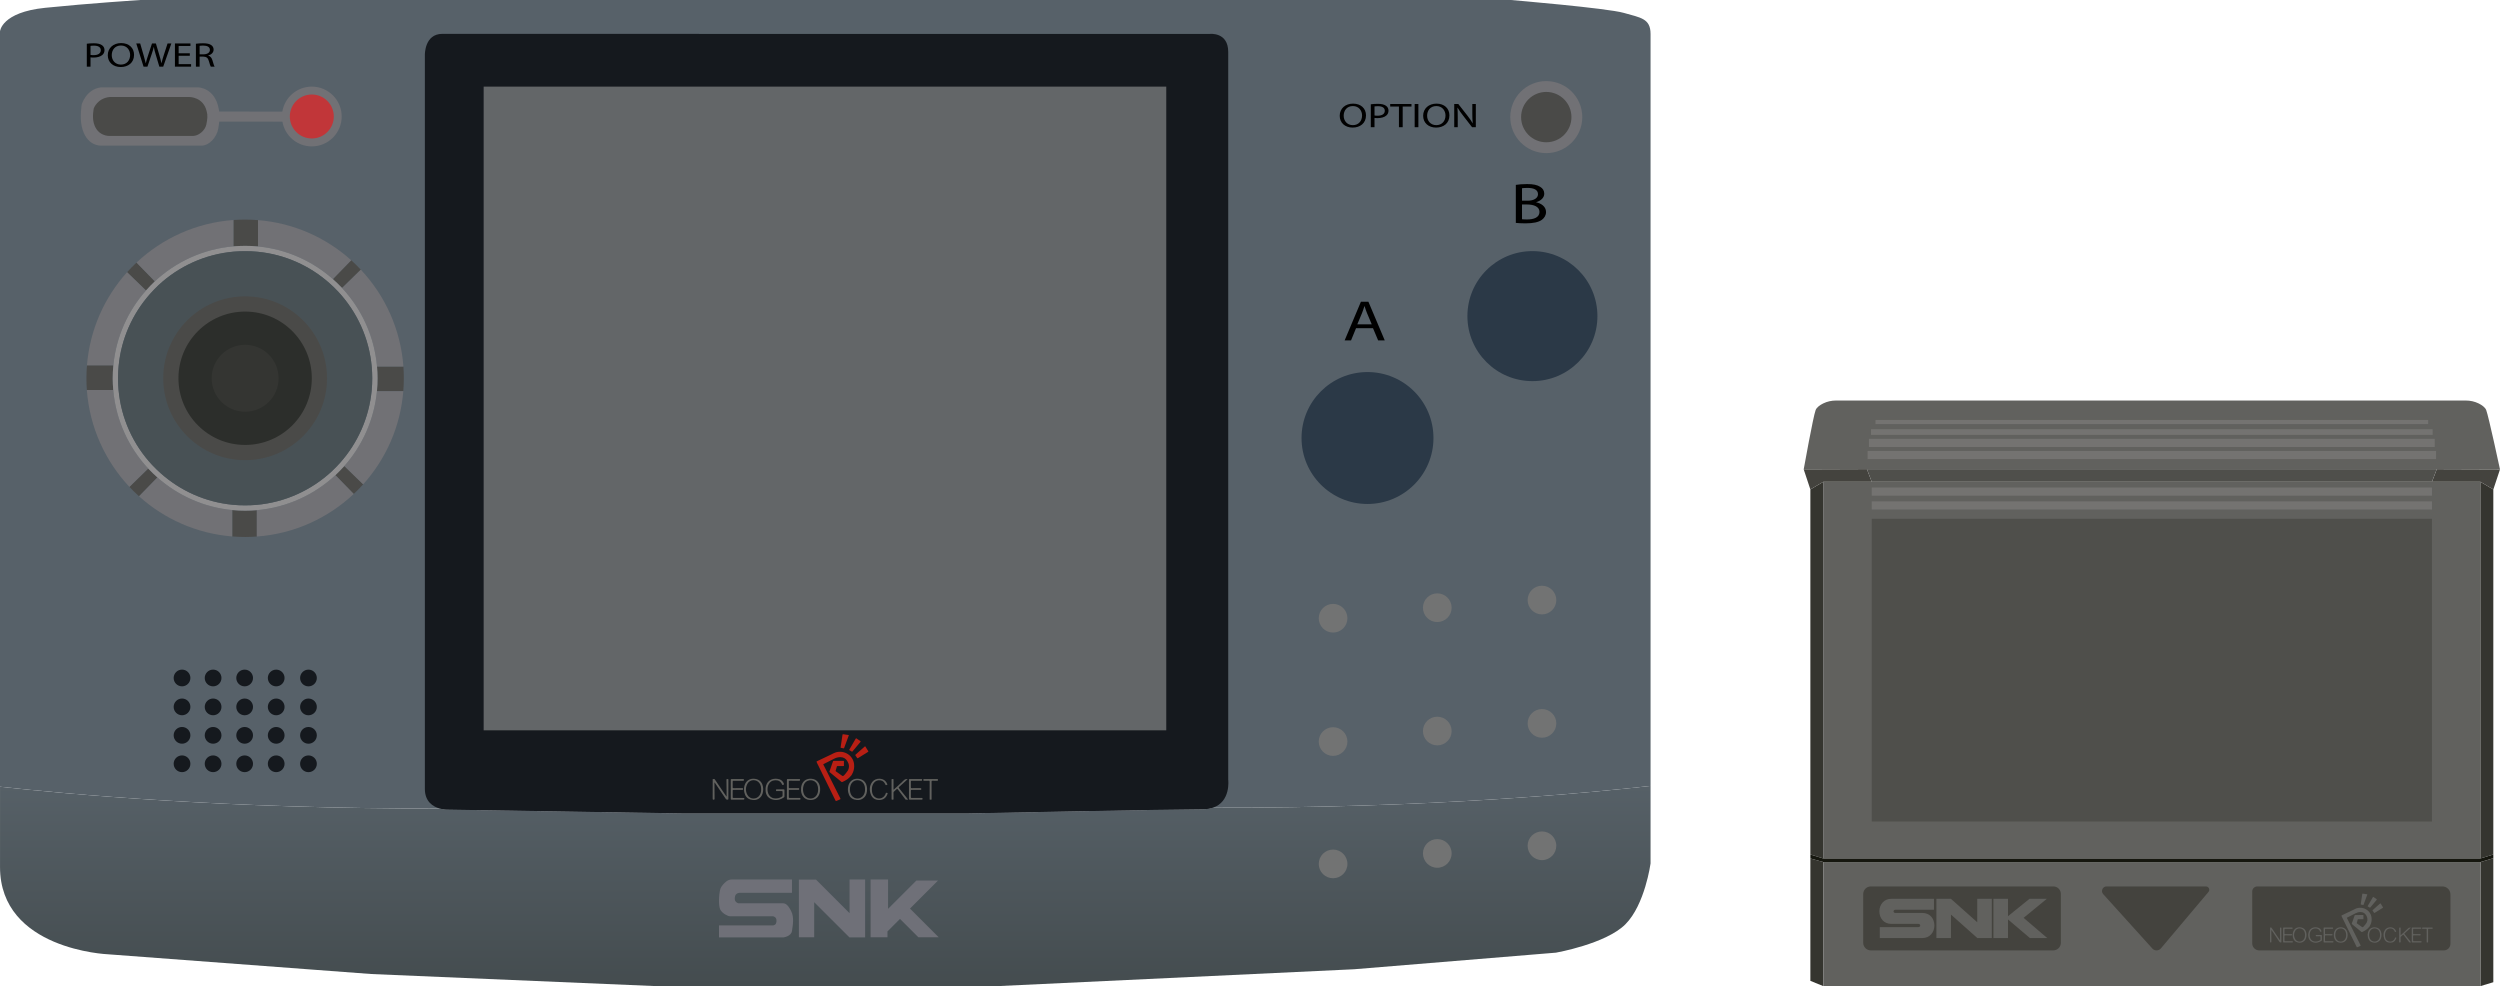 <svg enable-background="new 0 0 653.75 257.87" viewBox="0 0 653.75 257.87" xmlns="http://www.w3.org/2000/svg" xmlns:xlink="http://www.w3.org/1999/xlink"><linearGradient id="a" gradientUnits="userSpaceOnUse" x1="215.81" x2="215.81" y1="257.87" y2="205.52"><stop offset="0" stop-color="#444c4f"/><stop offset="1" stop-color="#566067"/></linearGradient><path d="m431.621 205.52v5.85 14.42s-1.459 10.79-6.585 15.92c-5.116 5.12-18.147 7.41-18.147 7.41l-52.803 4.34-93.265 4.41h-89.268l-74.448-3.16-68.952-5.17s-28.15-1.17-28.15-22.83v-20.98c16.968 1.87 59.619 5.83 115.06 5.7 1.029.29 1.859.28 1.859.28l62.287 1h73.289s54.123-1.09 61.867-1.09c1.059 0 1.949-.14 2.708-.4 57.308.14 99.459-3.98 114.548-5.7z" fill="url(#a)"/><path d="m431.621 8.87v196.65c-15.09 1.72-57.24 5.84-114.551 5.7-.759.26-1.649.4-2.708.4-7.745 0-61.867 1.09-61.867 1.09h-73.289l-62.287-1s-.829.01-1.859-.28c-55.442.13-98.092-3.83-115.06-5.7v-.86c0-54.65 0-184 0-184v-12.66s.33-5 11.822-6.17c11.492-1.17 24.823-2.04 24.823-2.04h358.412s25.233 2.12 29.569 3.37c4.327 1.25 6.995 1.42 6.995 5.5z" fill="#576169"/><path d="m317.141 211.22c-.76.26-1.65.4-2.71.4-7.75 0-61.91 1.09-61.91 1.09h-73.34l-62.33-1s-.83.01-1.86-.28c-1.68-.47-3.89-1.73-3.89-5.14 0-5.5 0-191.92 0-191.92s-.13-5.52 4.58-5.52 100.17.02 100.17.02h100.5s4.83-.58 4.83 4.71 0 190.29 0 190.29.75 5.78-4.04 7.35z" fill="#15191e"/><path d="m126.476 22.65h178.5v168.328h-178.5z" fill="#636668"/><path d="m89.351 30.46c0 4.32-3.5 7.82-7.81 7.82-3.86 0-7.06-2.79-7.69-6.47l-16.52-.02c-.05.57-.14 1.17-.25 1.82-.41 2.42-2.5 4.46-4.26 4.46-4.66 0-26.42 0-26.42 0s-3.86.28-5.03-5.04c-.55-2.52.01-5.75.01-5.75s1.16-3.96 5.02-4.43h25.4s4.32 0 5.38 5.53c.06.26.11.51.14.78l16.51.03c.61-3.71 3.82-6.54 7.71-6.54 4.31 0 7.81 3.5 7.81 7.81z" fill="#717175"/><path d="m28.663 25.373h20.938s3.562 0 4.435 3.696c.315 1.036.21 2.111-.081 3.5-.339 1.614-2.063 2.983-3.51 2.982-3.844 0-21.781 0-21.781 0s-3.187.186-4.146-3.373c-.454-1.684.004-3.844.004-3.844s.954-2.648 4.141-2.961z" fill="#4a4a48"/><circle cx="81.538" cy="30.463" fill="#c13639" r="5.75"/><circle cx="357.601" cy="114.54" fill="#2b3947" r="17.25"/><circle cx="400.726" cy="82.665" fill="#2b3947" r="17"/><path d="m344.851 161.665c0-2.071 1.679-3.75 3.75-3.75s3.75 1.679 3.75 3.75-1.679 3.75-3.75 3.75-3.75-1.679-3.75-3.75zm3.75 36c2.071 0 3.75-1.679 3.75-3.75s-1.679-3.75-3.75-3.75-3.75 1.679-3.75 3.75 1.678 3.75 3.75 3.75zm0 24.495c-2.07 0-3.75 1.68-3.75 3.76 0 2.07 1.68 3.74 3.75 3.74s3.75-1.67 3.75-3.74c0-2.08-1.68-3.76-3.75-3.76zm27.25-59.495c2.071 0 3.75-1.679 3.75-3.75s-1.679-3.75-3.75-3.75-3.75 1.679-3.75 3.75 1.678 3.75 3.75 3.75zm0 32.25c2.071 0 3.75-1.679 3.75-3.75s-1.679-3.75-3.75-3.75-3.75 1.679-3.75 3.75 1.678 3.75 3.75 3.75zm0 24.505c-2.07 0-3.75 1.67-3.75 3.74 0 2.08 1.68 3.76 3.75 3.76s3.75-1.68 3.75-3.76c0-2.07-1.68-3.74-3.75-3.74zm27.375-58.755c2.071 0 3.75-1.679 3.75-3.75s-1.679-3.75-3.75-3.75-3.75 1.679-3.75 3.75 1.678 3.75 3.75 3.75zm0 32.25c2.071 0 3.75-1.679 3.75-3.75s-1.679-3.75-3.75-3.75-3.75 1.679-3.75 3.75 1.678 3.75 3.75 3.75zm.005 24.505c-2.08 0-3.76 1.67-3.76 3.74 0 2.08 1.68 3.76 3.76 3.76 2.07 0 3.74-1.68 3.74-3.76 0-2.07-1.67-3.74-3.74-3.74z" fill="#727373"/><path d="m45.413 177.29c0-1.208.979-2.188 2.188-2.188s2.187.979 2.187 2.188-.979 2.188-2.187 2.188-2.188-.98-2.188-2.188zm2.188 9.75c1.208 0 2.187-.979 2.187-2.188s-.979-2.188-2.187-2.188-2.188.979-2.188 2.188.979 2.188 2.188 2.188zm0 7.438c1.208 0 2.187-.979 2.187-2.188s-.979-2.188-2.187-2.188-2.188.979-2.188 2.188.979 2.188 2.188 2.188zm0 7.437c1.208 0 2.187-.979 2.187-2.188s-.979-2.188-2.187-2.188-2.188.979-2.188 2.188.979 2.188 2.188 2.188zm8.125-22.437c1.208 0 2.187-.979 2.187-2.188s-.979-2.188-2.187-2.188-2.188.979-2.188 2.188.979 2.188 2.188 2.188zm0 7.562c1.208 0 2.187-.979 2.187-2.188s-.979-2.188-2.187-2.188-2.188.979-2.188 2.188.979 2.188 2.188 2.188zm0 7.438c1.208 0 2.187-.979 2.187-2.188s-.979-2.188-2.187-2.188-2.188.979-2.188 2.188.979 2.188 2.188 2.188zm0 7.437c1.208 0 2.187-.979 2.187-2.188s-.979-2.188-2.187-2.188-2.188.979-2.188 2.188.979 2.188 2.188 2.188zm8.25-22.437c1.208 0 2.187-.979 2.187-2.188s-.979-2.188-2.187-2.188-2.188.979-2.188 2.188.979 2.188 2.188 2.188zm0 7.562c1.208 0 2.187-.979 2.187-2.188s-.979-2.188-2.187-2.188-2.188.979-2.188 2.188.979 2.188 2.188 2.188zm0 7.438c1.208 0 2.187-.979 2.187-2.188s-.979-2.188-2.187-2.188-2.188.979-2.188 2.188.979 2.188 2.188 2.188zm0 7.437c1.208 0 2.187-.979 2.187-2.188s-.979-2.188-2.187-2.188-2.188.979-2.188 2.188.979 2.188 2.188 2.188zm8.25-22.437c1.208 0 2.187-.979 2.187-2.188s-.979-2.188-2.187-2.188-2.188.979-2.188 2.188.979 2.188 2.188 2.188zm0 7.562c1.208 0 2.187-.979 2.187-2.188s-.979-2.188-2.187-2.188-2.188.979-2.188 2.188.979 2.188 2.188 2.188zm0 7.438c1.208 0 2.187-.979 2.187-2.188s-.979-2.188-2.187-2.188-2.188.979-2.188 2.188.979 2.188 2.188 2.188zm0 7.437c1.208 0 2.187-.979 2.187-2.188s-.979-2.188-2.187-2.188-2.188.979-2.188 2.188.979 2.188 2.188 2.188zm8.437-22.437c1.208 0 2.188-.979 2.188-2.188s-.979-2.188-2.188-2.188c-1.208 0-2.187.979-2.187 2.188s.979 2.188 2.187 2.188zm0 7.562c1.208 0 2.188-.979 2.188-2.188s-.979-2.188-2.188-2.188c-1.208 0-2.187.979-2.187 2.188s.979 2.188 2.187 2.188zm0 7.438c1.208 0 2.188-.979 2.188-2.188s-.979-2.188-2.188-2.188c-1.208 0-2.187.979-2.187 2.188s.979 2.188 2.187 2.188zm0 7.437c1.208 0 2.188-.979 2.188-2.188s-.979-2.188-2.188-2.188c-1.208 0-2.187.979-2.187 2.188s.979 2.188 2.187 2.188z" fill="#15191e"/><circle cx="404.351" cy="30.623" fill="#717175" r="9.417"/><circle cx="404.351" cy="30.623" fill="#4a4a48" r="6.583"/><path d="m40.491 73.57c-.81.77-1.58 1.56-2.32 2.4l-4.94-4.79c.79-.88 1.62-1.72 2.47-2.52zm23.61-16.15c-1.03 0-2.05.04-3.06.11v6.89c1.01-.08 2.03-.13 3.06-.13 1.14 0 2.26.05 3.37.16v-6.89c-1.11-.09-2.23-.14-3.37-.14zm27.74 10.63-4.8 4.93c.83.74 1.64 1.52 2.41 2.33l4.9-4.79c-.8-.86-1.64-1.68-2.51-2.47zm13.65 27.8h-6.9c.09 1.01.14 2.03.14 3.07 0 1.14-.05 2.26-.16 3.37h6.89c.09-1.11.14-2.23.14-3.37 0-1.03-.04-2.06-.11-3.07zm-15.45 26.02c-.75.83-1.52 1.62-2.33 2.39l4.79 4.91c.86-.8 1.68-1.64 2.47-2.52zm-25.94 11.67c-1.14 0-2.26-.05-3.37-.16v6.9c1.11.09 2.23.14 3.37.14 1.03 0 2.05-.04 3.06-.12v-6.89c-1.01.08-2.03.13-3.06.13zm-25.35-11.02-4.91 4.8c.81.86 1.65 1.68 2.52 2.46l4.8-4.93c-.83-.74-1.64-1.52-2.41-2.33zm-9.11-26.98h-6.9c-.09 1.11-.14 2.24-.14 3.38 0 1.03.04 2.05.11 3.06h6.9c-.09-1.01-.14-2.03-.14-3.06 0-1.14.06-2.27.17-3.38z" fill="#4a4a48"/><path d="m29.641 95.54h-6.9c.75-9.34 4.59-17.8 10.49-24.36l4.94 4.79c-4.71 5.32-7.81 12.1-8.53 19.57zm-.03 6.44h-6.9c.72 9.78 4.82 18.61 11.13 25.34l4.91-4.8c-5.1-5.48-8.45-12.63-9.14-20.54zm6.75 27.8c6.57 5.91 15.03 9.75 24.37 10.5v-6.9c-7.47-.72-14.25-3.82-19.57-8.53zm24.68-65.36v-6.89c-9.77.71-18.6 4.81-25.34 11.13l4.79 4.91c5.49-5.11 12.64-8.46 20.55-9.15zm30.8 3.63c-6.57-5.91-15.03-9.74-24.37-10.49v6.89c7.47.72 14.25 3.82 19.57 8.53zm-24.68 65.36v6.89c9.78-.71 18.61-4.81 25.34-11.13l-4.79-4.91c-5.49 5.1-12.64 8.45-20.55 9.15zm22.88-11.54 4.93 4.78c5.9-6.57 9.74-15.02 10.49-24.36h-6.89c-.73 7.48-3.83 14.26-8.53 19.58zm8.55-26.02h6.9c-.72-9.78-4.82-18.61-11.14-25.33l-4.9 4.79c5.1 5.49 8.45 12.63 9.14 20.54z" fill="#717175"/><path d="m98.591 95.85c-.69-7.91-4.04-15.05-9.14-20.54-.77-.81-1.58-1.59-2.41-2.33-5.32-4.71-12.1-7.81-19.57-8.53-1.11-.11-2.23-.16-3.37-.16-1.03 0-2.05.05-3.06.13-7.91.69-15.06 4.04-20.55 9.15-.81.77-1.58 1.56-2.32 2.4-4.71 5.32-7.81 12.1-8.53 19.57-.11 1.11-.17 2.24-.17 3.38 0 1.03.05 2.05.14 3.06.69 7.91 4.04 15.06 9.14 20.54.77.81 1.58 1.59 2.41 2.33 5.32 4.71 12.1 7.81 19.57 8.53 1.11.11 2.23.16 3.37.16 1.03 0 2.05-.05 3.06-.13 7.91-.7 15.06-4.05 20.55-9.15.81-.77 1.58-1.56 2.33-2.39 4.7-5.32 7.8-12.1 8.53-19.58.11-1.11.16-2.23.16-3.37 0-1.04-.05-2.06-.14-3.07zm-1.4 6.3c-.7 7.19-3.68 13.69-8.19 18.8-.72.8-1.46 1.56-2.24 2.3-5.27 4.89-12.13 8.11-19.72 8.78-.97.08-1.95.12-2.94.12-1.09 0-2.17-.04-3.24-.15-7.17-.69-13.67-3.67-18.78-8.19-.8-.71-1.58-1.46-2.31-2.24-4.9-5.26-8.12-12.12-8.78-19.71-.09-.97-.13-1.95-.13-2.94 0-1.09.05-2.18.16-3.24.69-7.18 3.67-13.68 8.19-18.79.71-.81 1.45-1.57 2.23-2.31 5.27-4.9 12.13-8.12 19.72-8.78.97-.08 1.95-.12 2.94-.12 1.09 0 2.17.04 3.24.15 7.17.69 13.67 3.67 18.78 8.19.8.71 1.58 1.46 2.31 2.24 4.9 5.27 8.12 12.12 8.78 19.71.09.97.13 1.95.13 2.95 0 1.09-.04 2.17-.15 3.23z" fill="#908f90"/><path d="m97.341 98.92c0 1.09-.04 2.17-.15 3.23-.7 7.19-3.68 13.69-8.19 18.8-.72.8-1.46 1.56-2.24 2.3-5.27 4.89-12.13 8.11-19.72 8.78-.97.08-1.95.12-2.94.12-1.09 0-2.17-.04-3.24-.15-7.17-.69-13.67-3.67-18.78-8.19-.8-.71-1.58-1.46-2.31-2.24-4.9-5.26-8.12-12.12-8.78-19.71-.09-.97-.13-1.95-.13-2.94 0-1.09.05-2.18.16-3.24.69-7.18 3.67-13.68 8.19-18.79.71-.81 1.45-1.57 2.23-2.31 5.27-4.9 12.13-8.12 19.72-8.78.97-.08 1.95-.12 2.94-.12 1.09 0 2.17.04 3.24.15 7.17.69 13.67 3.67 18.78 8.19.8.71 1.58 1.46 2.31 2.24 4.9 5.27 8.12 12.12 8.78 19.71.09.97.13 1.95.13 2.95z" fill="#485155"/><circle cx="64.101" cy="98.915" fill="#4a4a48" r="21.417"/><circle cx="64.101" cy="98.915" fill="#2c2e2b" r="17.437"/><circle cx="64.101" cy="98.915" fill="#343532" r="8.75"/><path d="m245.471 245.1h-5.31l-4.81-4.81-3.28 3.28v1.53h-4.41v-15.12h4.57v7.68l7.4-7.4h5.66l-7.33 7.33zm-23.31-15.12v8.81l-8.78-8.78h-4.47v15.09h4v-9.18l9.22 9.21h4.1v-15.15zm-15.27 8.27c-.83-1.63-1.46-2.04-2.16-2.04-.71 0-11.67 0-11.67 0s-.51-.13-.81-.63c-.18-.3-.15-1.25.18-1.66.3-.37.8-.46 1.09-.46h13.58v-3.48h-15.71c-.51 0-1.01.17-1.42.49-.59.47-1.39 1.24-1.62 2.07-.38 1.38-.5 4.31 0 5.31s2 1.75 2.5 1.75 11.25 0 11.25 0 .58.06.83.56.13 1.38-.25 1.63c-.37.25-.54.21-1 .21-.45 0-13.66 0-13.66 0v3.13h16.87s2-.26 2.21-1.67c.21-1.42.63-3.59-.21-5.21z" fill="#6f7078"/><path d="m22.699 11.435c.469-.063 1.082-.117 1.863-.117.959 0 1.662.18 2.108.504.413.288.658.729.658 1.27 0 .549-.201.981-.58 1.296-.513.441-1.35.667-2.297.667-.29 0-.558-.009-.781-.054v2.431h-.971zm.97 2.925c.212.045.479.063.803.063 1.171 0 1.885-.459 1.885-1.296 0-.801-.703-1.188-1.773-1.188-.424 0-.748.027-.915.063z"/><path d="m35.055 14.333c0 2.089-1.573 3.196-3.491 3.196-1.985 0-3.38-1.243-3.38-3.079 0-1.926 1.484-3.187 3.491-3.187 2.052 0 3.38 1.27 3.38 3.07zm-5.834.099c0 1.296.87 2.458 2.398 2.458 1.54 0 2.409-1.144 2.409-2.521 0-1.206-.781-2.467-2.398-2.467-1.606 0-2.409 1.198-2.409 2.53z"/><path d="m37.539 17.43-1.907-6.068h1.026l.893 3.07c.223.756.424 1.513.558 2.098h.022c.123-.603.357-1.323.613-2.106l1.004-3.061h1.015l.915 3.079c.212.72.413 1.44.524 2.08h.022c.156-.667.368-1.341.603-2.098l.993-3.061h.993l-2.13 6.068h-1.015l-.948-3.16c-.234-.774-.39-1.368-.491-1.98h-.022c-.134.603-.301 1.197-.58 1.98l-1.071 3.16h-1.017z"/><path d="m49.637 14.585h-2.922v2.188h3.257v.657h-4.228v-6.068h4.06v.657h-3.089v1.917h2.922z"/><path d="m51.229 11.443c.491-.081 1.193-.126 1.863-.126 1.037 0 1.707.153 2.175.495.379.27.591.684.591 1.152 0 .801-.625 1.333-1.417 1.548v.027c.58.162.926.594 1.104 1.224.245.846.424 1.432.58 1.666h-1.004c-.123-.171-.29-.693-.502-1.449-.223-.837-.625-1.152-1.506-1.18h-.913v2.629h-.971zm.971 2.764h.993c1.037 0 1.695-.459 1.695-1.152 0-.783-.703-1.125-1.729-1.134-.468 0-.803.036-.959.072z"/><path d="m357.207 30.168c0 2.089-1.573 3.196-3.491 3.196-1.985 0-3.38-1.243-3.38-3.079 0-1.926 1.483-3.187 3.491-3.187 2.053 0 3.38 1.27 3.38 3.07zm-5.834.099c0 1.296.87 2.458 2.398 2.458 1.539 0 2.409-1.144 2.409-2.521 0-1.206-.781-2.467-2.398-2.467-1.605 0-2.409 1.198-2.409 2.53z"/><path d="m358.464 27.27c.469-.063 1.082-.117 1.862-.117.96 0 1.662.18 2.108.504.413.288.658.729.658 1.27 0 .549-.201.981-.58 1.296-.513.441-1.35.667-2.298.667-.29 0-.558-.009-.78-.054v2.431h-.971v-5.997zm.971 2.925c.212.045.479.063.803.063 1.171 0 1.885-.459 1.885-1.296 0-.801-.702-1.188-1.773-1.188-.424 0-.747.027-.914.063v2.358z"/><path d="m365.822 27.863h-2.286v-.666h5.565v.666h-2.298v5.402h-.981z"/><path d="m370.906 27.197v6.068h-.971v-6.068z"/><path d="m379.025 30.168c0 2.089-1.573 3.196-3.491 3.196-1.985 0-3.38-1.243-3.38-3.079 0-1.926 1.483-3.187 3.491-3.187 2.053 0 3.38 1.27 3.38 3.07zm-5.834.099c0 1.296.87 2.458 2.398 2.458 1.539 0 2.409-1.144 2.409-2.521 0-1.206-.781-2.467-2.398-2.467-1.605 0-2.409 1.198-2.409 2.53z"/><path d="m380.282 33.265v-6.068h1.06l2.409 3.07c.558.711.993 1.351 1.35 1.972l.022-.009c-.089-.811-.111-1.549-.111-2.494v-2.539h.914v6.068h-.981l-2.387-3.079c-.524-.675-1.026-1.368-1.405-2.025l-.034.009c.057.766.078 1.495.078 2.503v2.593h-.915z"/><path d="m354.602 85.826-1.302 3.18h-1.672l4.256-10.109h1.951l4.275 10.109h-1.729l-1.339-3.18zm4.106-1.02-1.227-2.91c-.278-.66-.464-1.26-.65-1.845h-.037c-.186.6-.39 1.215-.631 1.83l-1.227 2.925z"/><path d="m396.388 48.344c.706-.12 1.821-.21 2.955-.21 1.617 0 2.658.225 3.438.735.65.39 1.041.99 1.041 1.785 0 .975-.8 1.83-2.119 2.22v.03c1.189.24 2.583 1.035 2.583 2.535 0 .87-.427 1.53-1.059 2.025-.874.645-2.286.945-4.331.945-1.115 0-1.97-.06-2.509-.12v-9.945zm1.617 4.139h1.468c1.71 0 2.714-.72 2.714-1.695 0-1.185-1.115-1.65-2.751-1.65-.743 0-1.171.045-1.431.09zm0 4.846c.315.045.78.06 1.356.06 1.673 0 3.216-.495 3.216-1.965 0-1.38-1.469-1.95-3.234-1.95h-1.338z"/><path d="m243.104 206.621c0-.732-.009-1.465.006-2.197.004-.216-.066-.261-.265-.254-.403.014-.807-.006-1.21.008-.207.007-.177-.115-.184-.243-.008-.143.019-.215.191-.214 1.151.007 2.301.008 3.452-.001.195-.002.177.103.174.226-.002.117.032.238-.169.231-.425-.014-.852.003-1.278-.008-.172-.005-.212.056-.212.219.006 1.494.004 2.989.001 4.483 0 .076.047.191-.048.221-.133.041-.284.04-.419-.002-.07-.022-.039-.12-.039-.184-.001-.761 0-1.523 0-2.285z" fill="#61615e"/><path d="m241.245 208.88c-.006.157-.018.237-.215.236-1.039-.011-2.078-.009-3.117-.001-.183.001-.224-.055-.223-.229.009-.822.004-1.645.004-2.467 0-.83.004-1.66-.003-2.489-.001-.15.034-.209.197-.207 1.016.007 2.033.008 3.05-.001.192-.002.193.089.197.232.004.155-.022.227-.205.225-.837-.009-1.674 0-2.512-.008-.172-.002-.234.04-.23.224.013.5.012 1.002 0 1.502-.004.175.058.212.22.211.762-.008 1.525.003 2.287-.008.182-.002.227.053.225.227-.002.167-.032.234-.221.231-.762-.011-1.525.001-2.287-.009-.181-.003-.227.056-.224.23.01.553.011 1.106 0 1.659-.004.176.046.23.225.228.867-.009 1.734 0 2.602-.008.174-.002.238.04.23.222z" fill="#61615e"/><path d="m237.474 209.108c-.227 0-.41.004-.592-.001-.106-.003-.14-.104-.193-.172-.639-.838-1.279-1.675-1.91-2.518-.113-.151-.186-.171-.324-.032-.211.211-.436.409-.665.601-.109.092-.143.193-.141.331.006.538-.007 1.077.008 1.614.005.209-.114.189-.241.18-.117-.009-.271.069-.27-.172.008-1.682.007-3.364 0-5.045-.001-.223.141-.164.254-.164.112 0 .258-.061.255.163-.009.792-.005 1.585-.002 2.377 0 .068-.045.165.042.199.068.026.11-.061.157-.104.858-.79 1.73-1.566 2.562-2.381.28-.274.565-.267.955-.241-.503.457-.961.874-1.419 1.29-.276.251-.547.51-.833.75-.139.116-.126.194-.022.324.745.926 1.482 1.858 2.221 2.789.046.053.086.113.158.212z" fill="#61615e"/><path d="m232.055 207.68c-.386 1.012-1.104 1.52-2.146 1.52-1.126-.001-1.894-.533-2.242-1.61-.359-1.112-.288-2.177.451-3.145.828-1.087 3.166-1.26 3.883.567.034.086.114.206-.048.222-.132.013-.301.229-.411-.041-.232-.57-.588-1.014-1.232-1.122-.737-.123-1.365.08-1.822.695-.481.646-.549 1.389-.467 2.159.053.493.198.952.553 1.318.887.916 2.348.693 2.917-.446.057-.114.112-.231.143-.353.037-.151.116-.16.245-.124.284.079.285.074.176.36z" fill="#61615e"/><path d="m226.734 206.178c-.095-1.463-.86-2.369-2.191-2.521-1.328-.152-2.344.514-2.692 1.802-.157.58-.168 1.17-.039 1.755.201.908.686 1.607 1.615 1.867.927.26 1.818.164 2.547-.543.592-.575.753-1.321.762-2.113-.001-.083.003-.165-.002-.247zm-.931 1.779c-.719 1.119-2.356 1.145-3.112.05-.593-.859-.585-2.358.016-3.213.74-1.053 2.383-1.019 3.096.064.276.42.403.911.403 1.561.014.551-.101 1.07-.403 1.538z" fill="#61615e"/><path d="m223.706 197.559c-.054-.082-.069-.144.025-.226.799-.698 1.593-1.402 2.384-2.109.103-.092.142-.072.206.035.235.393.476.782.721 1.168.057.09.05.136-.044.186-.097.052-.186.119-.278.179-.781.483-1.565.962-2.342 1.451-.126.08-.182.06-.255-.06-.13-.213-.277-.416-.417-.624z" fill="#b81f14"/><path d="m221.045 192.08c.021.003.043.007.064.01.036.027.075.031.117.017.022.004.043.008.065.012.055.034.115.035.177.023.021.004.042.007.064.011.036.027.076.03.117.017.021.004.043.008.064.012.046.029.096.03.147.017.022.004.043.008.065.012.06.055.021.112.001.166-.07.194-.142.387-.213.58-.32.867-.639 1.734-.959 2.601-.028.076-.047.159-.161.134-.231-.049-.462-.097-.693-.142-.076-.015-.094-.053-.083-.128.105-.68.207-1.36.309-2.04.05-.337.097-.674.146-1.011.004-.022.008-.043.012-.065.027-.036.031-.075.017-.117.004-.022.007-.044.011-.066.02-.119.088-.146.197-.108.035.012.076.004.114.005.021.003.043.006.064.009.036.025.075.029.117.014.031.006.063.011.094.017.046.031.096.033.147.02z" fill="#b81f14"/><path d="m222.078 196.14c-.026-.073.021-.126.053-.181.549-.937 1.099-1.873 1.646-2.811.054-.093.093-.12.193-.049.339.243.684.478 1.03.712.081.055.1.095.028.174-.097.107-.183.225-.274.339-.04.044-.083.087-.121.133-.567.678-1.135 1.355-1.699 2.035-.069.083-.123.095-.213.037-.212-.133-.429-.259-.643-.389z" fill="#b81f14"/><path d="m216.45 202.199.001.01c.01.017.02.033.03.049v.011c.01.017.02.033.03.049l.001.011c.001.033.009.063.039.083.007.015.015.03.022.044l-.003.011.011.005c.007.013.013.026.02.039.001.047.023.084.062.11.226.459.45.919.679 1.377.803 1.598 1.605 3.197 2.414 4.792.07.139.063.205-.09.245-.057.015-.108.051-.162.077-.016.009-.031.019-.047.029-.013.004-.027.007-.04.011-.222.094-.444.187-.666.28-.187.079-.187.079-.276-.102-1.333-2.718-2.666-5.436-4.001-8.153-.281-.573-.567-1.144-.85-1.715-.005-.019-.008-.04-.016-.057-.125-.264-.126-.265.144-.393 1.221-.58 2.444-1.158 3.663-1.743.371-.178.721-.398 1.12-.518 2.171-.651 4.488.714 4.795 2.968.252 1.849-.71 3.027-.713 3.063-.015.012-.033.022-.045.038-.602.777-1.394 1.29-2.289 1.665-.115.048-.193.031-.281-.048-.161-.144-.331-.278-.497-.416-.84-.695-1.679-1.39-2.521-2.082-.086-.071-.112-.133-.07-.243.129-.338.249-.679.366-1.021.129-.375.281-.741.387-1.124.005-.008.208-.55.208-.55.011-.008.022-.017.033-.026.592 0 2.335-.018 2.614-.015.06.001.122-.011.164.046 0 .031.001 1.061 0 1.305-.17.007-.339.018-.509.019-.395.003-.79.001-1.185.001-.065 0-.132-.008-.153.081-.037.155-.079.309-.118.464-.02.017-.151.524-.191.632-.036.097-.008.155.076.214.49.342.976.69 1.464 1.034.345.243.35.247.663-.027.31-.271.959-1.194.956-1.201.019-.028.043-.055.058-.086.423-.854.298-1.668-.192-2.449-.422-.673-1.039-1.003-1.83-1-.563.002-1.093.152-1.593.405-.848.429-1.696.857-2.54 1.295-.405.21-.352.09-.156.512.004.009.014.014.021.021z" fill="#b81f14"/><path d="m214.46 206.11c-.09-1.288-.821-2.327-2.186-2.458-1.187-.114-2.203.379-2.636 1.613-.13.371-.178.756-.161 1.147 0 .127-.009.255.001.381.101 1.196.804 2.252 2.159 2.389 1.276.129 2.32-.448 2.697-1.739.128-.436.157-.883.126-1.333zm-1.019 1.979c-.756.985-2.273.958-2.996-.049-.625-.871-.599-2.413.018-3.289.686-.975 2.602-1.062 3.238.406.176.406.244.829.241 1.268.001.605-.126 1.174-.501 1.664z" fill="#61615e"/><path d="m209.329 208.884c-.003.171-.039.232-.224.23-1.039-.009-2.079-.008-3.118 0-.169.001-.215-.046-.213-.213.008-.83.004-1.66.004-2.491 0-.823.003-1.645-.003-2.468-.001-.154.021-.224.203-.222 1.01.009 2.019.01 3.029 0 .185-.002.202.072.203.223.002.162-.022.237-.215.235-.83-.012-1.66-.001-2.491-.009-.171-.002-.234.035-.229.221.014.508.01 1.017.002 1.525-.002.148.044.192.191.19.77-.006 1.541.004 2.311-.008.198-.003.212.08.214.237.002.158-.03.223-.208.22-.755-.01-1.511.001-2.266-.008-.178-.002-.248.034-.243.23.014.553.012 1.107.001 1.66-.004.175.04.23.223.228.867-.01 1.735 0 2.602-.009.178.001.23.051.227.229z" fill="#61615e"/><path d="m205.132 208.257c0 .092-.004.172-.095.233-.998.673-2.076.941-3.231.517-.99-.364-1.519-1.124-1.6-2.179-.038-.495-.01-.988.146-1.463.434-1.316 1.565-1.835 2.858-1.709.851.083 1.483.474 1.784 1.31.034.094.075.207-.079.214-.132.006-.295.23-.397-.018-.331-.812-.943-1.158-1.799-1.122-.824.035-1.418.422-1.769 1.167-.442.94-.276 2.29.356 2.959.612.648 1.373.725 2.192.563.363-.072.692-.23 1.003-.431.098-.064.14-.139.138-.258-.007-.329-.009-.658.001-.986.004-.152-.053-.191-.196-.189-.441.007-.883-.007-1.323.007-.189.006-.201-.08-.2-.228.002-.143.003-.241.197-.23.306.017.613.004.92.004.299 0 .598.009.897-.003.162-.006.201.053.199.206-.007.544-.003 1.09-.002 1.636z" fill="#61615e"/><path d="m199.566 206.172c-.098-1.455-.853-2.352-2.174-2.513-1.334-.162-2.364.51-2.711 1.804-.156.581-.167 1.171-.037 1.755.202.908.689 1.605 1.618 1.863.928.258 1.818.161 2.545-.549.591-.576.75-1.323.768-2.135-.001-.06-.003-.142-.009-.225zm-.903 1.742c-.739 1.206-2.508 1.212-3.2-.02-.547-.973-.543-2.006.008-2.978.668-1.178 2.414-1.196 3.161-.063.311.473.417 1.002.407 1.577.015.518-.094 1.024-.376 1.484z" fill="#61615e"/><path d="m194.648 208.891c-.003.177-.051.225-.228.223-1.031-.009-2.063-.009-3.094.001-.197.002-.232-.066-.23-.244.009-.822.004-1.644.004-2.466s.005-1.644-.003-2.466c-.002-.163.037-.219.21-.217 1.009.008 2.018.011 3.027-.001.207-.003.201.092.207.241.007.162-.031.219-.208.218-.837-.01-1.674.001-2.511-.009-.18-.002-.229.053-.225.227.01.493.013.987-.001 1.48-.005.196.066.233.244.231.754-.009 1.51.004 2.264-.009.194-.003.213.072.217.233.004.174-.042.228-.223.226-.762-.011-1.525 0-2.287-.009-.17-.002-.216.049-.214.215.009.561.011 1.121-.001 1.682-.004.185.064.221.232.22.859-.008 1.719.002 2.579-.008.184-.004.244.041.241.232z" fill="#61615e"/><path d="m190.471 208.907c0 .149-.03.203-.194.21-.238.01-.387-.057-.528-.268-.889-1.339-1.798-2.665-2.701-3.995-.054-.079-.093-.171-.177-.224-.071.03-.045.088-.044.137.009 1.361.016 2.721.033 4.082.002.198-.04.266-.254.271-.236.005-.243-.101-.242-.279.004-1.615.001-3.23.006-4.846 0-.089-.072-.249.08-.258.162-.009.356-.1.489.102.263.4.535.793.804 1.19.696 1.027 1.392 2.055 2.09 3.081.039.058.061.138.173.163 0-.385.003-.761-.001-1.138-.009-1.069-.014-2.138-.037-3.207-.005-.232.121-.202.265-.206.148-.004.245-.006.243.204-.012 1.661-.009 3.321-.005 4.981z" fill="#61615e"/><path d="m476.79 225.43v32.44l-3.38-1.38v-32z" fill="#35352f"/><path d="m652.003 224.42v32.43l-3.38 1.02.02-32.44z" fill="#35352f"/><path d="m648.623 257.87h-171.833v-32.44h171.853z" fill="#61615e"/><path d="m476.792 125.99h171.83v98.5h-171.83z" fill="#61615e"/><path d="m476.79 125.99v98.5l-3.38-1.04v-95.46z" fill="#35352f"/><path d="m648.623 125.99v98.5l3.38-1.04v-95.46z" fill="#35352f"/><path d="m550.873 231.802h25.982c.74 0 1.143.866.666 1.432l-12.451 14.772c-.578.685-1.628.704-2.229.038l-12.86-14.233c-.699-.773-.15-2.009.892-2.009z" fill="#44433e"/><path d="m536.967 231.802h-47.739c-1.105 0-2 .896-2 2v12.729c0 1.105.896 2 2 2h47.687c1.105 0 2-.896 2-2v-12.781c0-1.075-.872-1.948-1.948-1.948z" fill="#44433e"/><path d="m588.957 233.125v13.563c0 1.018.826 1.844 1.844 1.844h48.249c.961 0 1.74-.779 1.74-1.74v-12.896c0-1.156-.937-2.094-2.094-2.094h-48.416c-.731 0-1.323.593-1.323 1.323z" fill="#44433e"/><path d="m653.75 122.74-1.74 5.25h-.01l-3.37-2h-12.67l1.26-3.31 16.05.06z" fill="#44433e"/><path d="m650.147 107.24c-.29-.74-1.16-1.33-2-1.75-1.04-.5-2.16-.75-3.3-.75h-164.76c-1.14 0-2.27.25-3.3.75-.85.42-1.71 1.01-2 1.75-.63 1.63-3.12 15.5-3.12 15.5l13.54-.05 2.99-.01h19.45.899.071 128.6l16.53.06s-2.97-13.87-3.6-15.5z" fill="#61615e"/><path d="m490.442 109.82h144.53v1.08h-144.53z" fill="#747371"/><path d="m489.272 112.24h146.87v1.48h-146.87z" fill="#747371"/><path d="m488.732 114.76h147.95v2.13h-147.95z" fill="#747371"/><path d="m488.382 117.93h148.65v2.12h-148.65z" fill="#747371"/><path d="m489.457 135.657h146.5v79.167h-146.5z" fill="#4f4f4b"/><path d="m489.46 125.99h-12.67l-3.38 2-1.74-5.25 13.54-.05 2.99-.01.02.06z" fill="#44433e"/><path d="m489.457 131.115h146.5v2.125h-146.5z" fill="#747371"/><path d="m489.457 127.49h146.5v2.125h-146.5z" fill="#747371"/><path d="m637.217 122.68-1.26 3.31h-146.5l-1.24-3.25-.02-.06z" fill="#4f4f4b"/><path d="m473.41 223.45v1.04l3.38.94h171.853l3.36-1.01v-.97l-3.38 1.04h-171.833z" fill="#16170f"/><g fill="#61615e"><path d="m521.281 245.297h3.808v-4.864l5.729 4.864h4.53l-6.176-5.28 6.07-4.979h-4.53l-5.623 4.547v-4.547h-3.808z"/><path d="m506.369 245.297h3.807v-6.133l6.893 6.133h3.789v-10.259h-3.807v6.133l-6.893-6.133h-3.789z"/><path d="m505.734 237.894v-2.856h-11.104c-1.933-.034-3.173 1.468-3.173 3.279s1.189 3.314 3.173 3.279h7.033c.262 0 .476.189.476.423s-.214.423-.476.423h-10.1v2.856h11.105c1.933.034 3.173-1.468 3.173-3.279s-1.189-3.314-3.173-3.279h-7.033c-.262 0-.476-.189-.476-.423s.214-.423.476-.423z"/><path d="m634.578 244.649c0-.529-.007-1.057.004-1.586.003-.156-.048-.189-.191-.184-.291.01-.583-.004-.874.006-.149.005-.128-.083-.133-.175-.006-.103.014-.155.138-.154.831.005 1.662.006 2.492-.001.141-.001.127.075.126.163-.002.084.023.172-.122.167-.307-.01-.615.002-.922-.006-.124-.003-.153.04-.153.158.004 1.079.003 2.158.001 3.237 0 .055.034.138-.035.159-.096.03-.205.029-.302-.001-.051-.016-.028-.087-.028-.133-.001-.549-.001-1.099-.001-1.65z"/><path d="m633.236 246.28c-.005.113-.013.171-.155.17-.75-.008-1.5-.007-2.25-.001-.132.001-.162-.04-.161-.165.006-.594.003-1.187.003-1.781 0-.599.003-1.198-.002-1.797-.001-.109.024-.151.143-.15.734.005 1.468.006 2.202-.001.139-.001.14.064.142.167.003.112-.016.164-.148.162-.604-.007-1.209 0-1.813-.006-.124-.001-.169.029-.166.162.009.361.008.723 0 1.084-.003.126.042.153.159.152.55-.006 1.101.002 1.651-.006.131-.002.164.038.162.164-.002.121-.023.169-.159.167-.55-.008-1.101.001-1.651-.006-.131-.002-.164.04-.162.166.007.399.008.799 0 1.198-.003.127.033.166.163.165.626-.006 1.252 0 1.878-.006.124.001.17.031.164.162z"/><path d="m630.513 246.445c-.164 0-.296.003-.427-.001-.076-.002-.101-.075-.139-.124-.461-.605-.924-1.209-1.379-1.818-.081-.109-.134-.123-.234-.023-.152.153-.315.295-.48.434-.079.066-.103.139-.102.239.005.388-.005.777.006 1.165.004.151-.082.136-.174.13-.085-.006-.196.05-.195-.124.005-1.214.005-2.429 0-3.643-.001-.161.102-.119.183-.118.081 0 .186-.044.184.118-.007.572-.004 1.144-.001 1.716 0 .049-.032.119.031.144.049.019.08-.044.113-.075.62-.57 1.249-1.13 1.85-1.719.202-.198.408-.193.689-.174-.363.33-.694.631-1.024.931-.2.181-.395.368-.601.541-.1.084-.091.14-.016.234.537.669 1.07 1.341 1.603 2.013.032.039.061.083.113.154z"/><path d="m626.601 245.414c-.279.731-.797 1.098-1.549 1.097-.813-.001-1.368-.385-1.619-1.162-.259-.803-.208-1.572.325-2.271.598-.785 2.286-.91 2.804.41.024.062.083.148-.034.16-.096.009-.217.165-.296-.029-.167-.411-.424-.732-.89-.81-.532-.089-.985.058-1.315.502-.347.467-.397 1.003-.337 1.559.038.356.143.687.399.952.64.662 1.695.5 2.106-.322.041-.082.081-.167.103-.255.027-.109.084-.115.177-.089.204.055.205.052.126.258z"/><path d="m622.759 244.33c-.069-1.057-.621-1.71-1.582-1.82-.959-.11-1.693.371-1.944 1.301-.113.419-.122.845-.029 1.267.145.656.495 1.16 1.166 1.348.669.188 1.312.119 1.839-.392.427-.415.544-.954.55-1.525.001-.061.004-.12 0-.179zm-.671 1.284c-.519.808-1.701.827-2.247.036-.428-.62-.422-1.702.012-2.32.534-.76 1.721-.736 2.235.046.2.304.291.658.291 1.127.01.399-.074.773-.291 1.111z"/><path d="m620.455 238.152c-.043-.066-.055-.116.02-.182.641-.561 1.279-1.126 1.914-1.694.083-.074.114-.058.166.028.189.315.382.628.579.938.046.072.04.109-.035.15-.078.041-.149.095-.223.144-.627.388-1.256.773-1.88 1.165-.102.064-.146.048-.205-.048-.105-.172-.223-.335-.336-.501z"/><path d="m618.319 233.752c.017.003.035.005.052.008.029.021.06.025.094.014.017.003.035.006.052.01.044.027.092.028.142.018.017.003.034.006.051.009.029.022.061.024.094.013.017.003.034.006.052.01.037.023.077.024.118.014.017.003.035.006.052.009.048.044.017.09.001.133-.056.156-.114.31-.171.466-.257.696-.513 1.392-.77 2.089-.023.061-.038.127-.129.108-.185-.04-.371-.078-.557-.114-.061-.012-.076-.043-.066-.103.084-.546.166-1.092.248-1.638.04-.27.078-.541.117-.812.003-.017.006-.035.009-.052.022-.029.025-.06.014-.094.003-.018.006-.035.008-.053.016-.095.071-.117.158-.087.028.01.061.003.092.004.017.002.034.005.052.007.029.02.06.023.094.011.025.005.051.009.076.014.036.025.076.027.117.016z"/><path d="m619.148 237.012c-.021-.059.017-.101.043-.145.44-.753.883-1.504 1.322-2.257.043-.074.075-.096.155-.039.272.195.549.384.827.571.065.044.08.076.023.14-.078.086-.147.181-.22.272-.032.036-.066.07-.097.107-.456.544-.912 1.088-1.364 1.634-.055.067-.099.076-.171.03-.172-.108-.346-.209-.518-.313z"/><path d="m614.629 241.877.001.008c.008.013.016.026.024.04v.009c.008.013.016.026.024.04v.009c.001.027.007.051.031.066.006.012.012.024.018.036l-.003.008.009.004c.005.01.011.021.016.031.001.038.018.067.049.089.182.369.361.738.546 1.105.644 1.284 1.289 2.567 1.938 3.848.056.111.051.164-.072.197-.046.012-.087.041-.13.062-.013.008-.025.015-.038.023-.011.003-.021.006-.032.008-.178.075-.357.15-.535.225-.15.063-.15.064-.221-.082-1.071-2.182-2.141-4.365-3.212-6.547-.226-.46-.455-.918-.683-1.377-.004-.015-.006-.032-.013-.046-.101-.212-.101-.213.116-.316.981-.466 1.962-.93 2.941-1.399.298-.143.579-.319.899-.416 1.743-.523 3.604.573 3.851 2.383.202 1.484-.57 2.431-.573 2.46-.012.01-.027.018-.036.03-.483.624-1.119 1.036-1.838 1.337-.093.039-.155.025-.226-.039-.129-.116-.266-.223-.399-.334-.674-.558-1.348-1.116-2.024-1.672-.069-.057-.09-.107-.056-.195.104-.271.2-.545.294-.82.104-.301.225-.595.311-.902.004-.007.167-.442.167-.442.009-.007.018-.014.026-.021.475 0 1.875-.014 2.099-.012.048.001.098-.009.132.037 0 .025.001.852 0 1.048-.136.005-.272.015-.409.016-.317.002-.634.001-.951.001-.053 0-.106-.006-.123.065-.03.125-.063.248-.095.372-.016.014-.121.421-.153.507-.029.078-.006.125.061.172.394.275.784.554 1.176.831.277.195.281.198.533-.022.249-.218.77-.959.768-.964.016-.023.034-.044.046-.069.339-.686.239-1.339-.154-1.966-.339-.54-.834-.805-1.47-.803-.452.001-.878.122-1.279.325-.681.344-1.362.689-2.039 1.04-.325.168-.283.072-.125.411.003.007.011.011.017.017z"/><path d="m613.898 244.281c-.065-.93-.593-1.68-1.578-1.775-.857-.082-1.59.273-1.903 1.164-.094.268-.129.546-.116.828 0 .092-.007.184.001.275.073.863.58 1.626 1.559 1.725.921.093 1.675-.324 1.947-1.255.092-.315.113-.637.09-.962zm-.735 1.428c-.546.711-1.641.692-2.163-.036-.451-.629-.432-1.742.013-2.375.495-.704 1.878-.767 2.338.293.127.293.176.599.174.915 0 .439-.091.849-.362 1.203z"/><path d="m610.194 246.284c-.002.123-.028.167-.162.166-.75-.006-1.501-.006-2.251 0-.122.001-.155-.033-.154-.154.006-.599.003-1.199.003-1.798 0-.594.002-1.188-.002-1.782-.001-.111.015-.162.147-.16.729.007 1.458.007 2.187 0 .133-.001.146.052.147.161.001.117-.016.171-.156.169-.599-.008-1.199-.001-1.798-.006-.123-.001-.169.025-.166.159.01.367.007.734.001 1.101-.002.107.031.138.138.137.556-.005 1.112.003 1.668-.006.143-.002.153.058.155.171.002.114-.021.161-.15.159-.545-.007-1.091.001-1.636-.006-.128-.002-.179.024-.175.166.01.399.008.799.001 1.198-.003.126.029.166.161.164.626-.007 1.253 0 1.879-.006.128.002.165.038.163.167z"/><path d="m607.164 245.831c0 .067-.003.124-.068.168-.721.486-1.499.679-2.333.373-.714-.263-1.096-.811-1.155-1.573-.028-.357-.007-.713.106-1.057.313-.95 1.13-1.324 2.063-1.234.615.06 1.071.342 1.288.946.025.068.054.149-.057.155-.095.004-.213.166-.286-.013-.239-.586-.681-.836-1.299-.81-.595.025-1.023.305-1.277.842-.319.678-.199 1.653.257 2.136.442.468.991.523 1.582.406.262-.052.5-.166.724-.311.071-.046.101-.1.099-.186-.005-.237-.007-.475.001-.712.003-.11-.039-.138-.141-.136-.318.005-.637-.005-.955.005-.137.005-.145-.058-.144-.164.001-.103.002-.174.142-.166.221.012.443.003.664.003.216 0 .432.006.647-.002.117-.005.145.038.144.148-.006.394-.003.788-.002 1.182z"/><path d="m603.146 244.326c-.071-1.051-.616-1.698-1.569-1.814-.963-.117-1.707.368-1.957 1.302-.112.42-.121.846-.027 1.267.146.655.497 1.159 1.168 1.345.67.186 1.313.116 1.838-.397.426-.416.542-.955.554-1.541-.002-.044-.003-.103-.007-.162zm-.652 1.257c-.533.871-1.81.875-2.31-.014-.395-.703-.392-1.448.006-2.15.482-.85 1.743-.863 2.282-.046.225.341.301.723.294 1.139.01.374-.069.739-.272 1.071z"/><path d="m599.595 246.288c-.002.128-.037.163-.165.161-.745-.006-1.489-.007-2.234.001-.142.001-.167-.048-.166-.176.006-.594.003-1.187.003-1.781s.003-1.187-.002-1.781c-.001-.118.027-.158.152-.157.728.006 1.457.008 2.185-.001.149-.002.145.067.15.174.005.117-.023.158-.15.157-.604-.007-1.208.001-1.813-.006-.13-.002-.165.038-.162.164.007.356.009.712-.001 1.068-.004.141.047.168.176.167.545-.006 1.09.003 1.635-.006.14-.002.154.052.156.168.003.126-.03.165-.161.163-.55-.008-1.101 0-1.651-.006-.122-.001-.156.036-.154.156.007.405.008.81-.001 1.214-.003.134.046.16.168.159.62-.006 1.241.001 1.862-.006.132-.002.175.03.173.168z"/><path d="m596.58 246.3c0 .108-.022.146-.14.152-.172.007-.28-.041-.381-.194-.642-.966-1.298-1.924-1.95-2.884-.039-.057-.067-.123-.128-.162-.051.022-.032.064-.032.099.006.982.011 1.965.024 2.947.002.143-.029.192-.184.195-.17.004-.176-.073-.175-.202.003-1.166.001-2.332.004-3.498 0-.064-.052-.18.058-.186.117-.007.257-.072.353.074.19.289.387.573.58.859.503.742 1.005 1.484 1.509 2.225.029.042.044.099.125.118 0-.278.002-.549-.001-.821-.007-.772-.01-1.543-.027-2.315-.004-.168.087-.146.191-.148.107-.003.177-.005.176.147-.008 1.197-.006 2.396-.002 3.594z"/></g></svg>